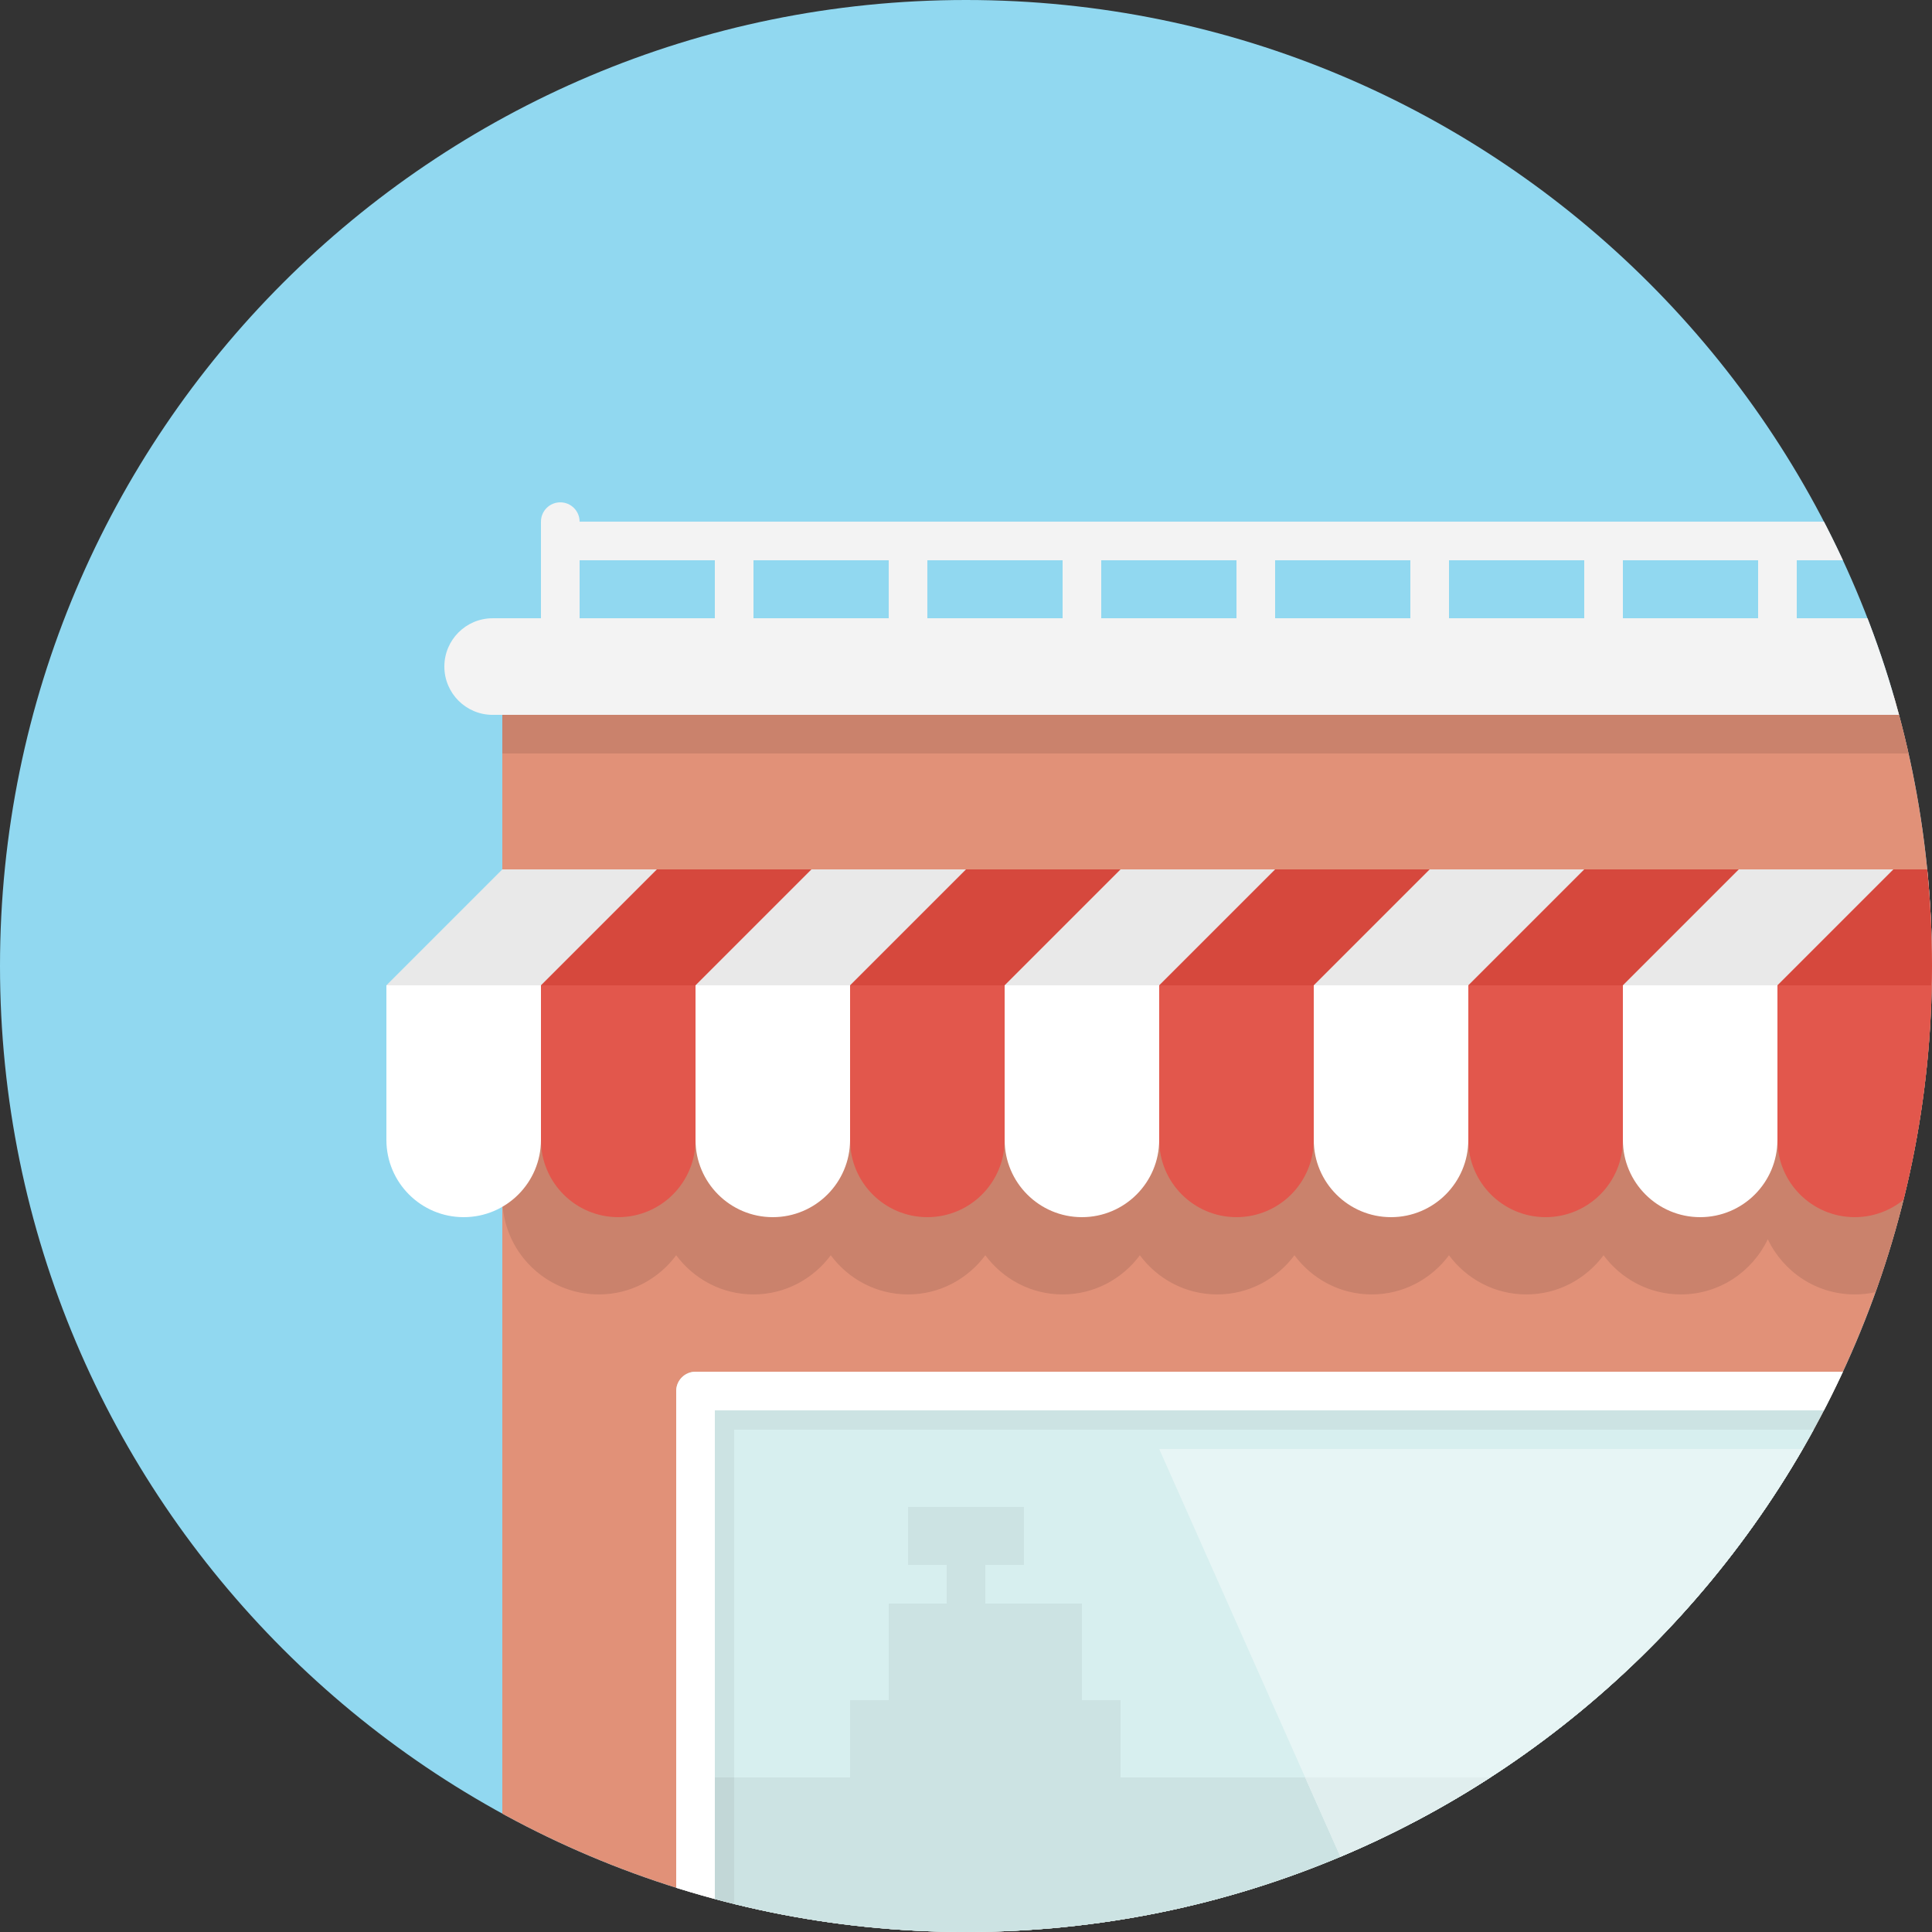 <svg xmlns="http://www.w3.org/2000/svg" xmlns:xlink="http://www.w3.org/1999/xlink" width="100" height="100" viewBox="0 0 100 100"><rect x="0" y="0" width="100" height="100" fill="#333333" stroke="none"/><path fill="#91D8F0" d="M50 0c-27.614 0-50 22.386-50 50s22.386 49.999 50 49.999 50-22.385 50-49.999-22.386-50-50-50z"/><defs><path id="a" d="M50 0c-27.614 0-50 22.386-50 50s22.386 49.999 50 49.999 50-22.385 50-49.999-22.386-50-50-50z"/></defs><clipPath id="b"><use xlink:href="#a" overflow="visible"/></clipPath><g clip-path="url(#b)"><path fill="#D7EFEF" d="M102 74v28h-64v-28h64"/><path fill="#E19178" d="M26 36h78v72h-78v-72z"/><path fill="#CCE3E3" d="M36 71h66c.553 0 1 .447 1 1v30c0 .553-.447 1-1 1h-66c-.553 0-1-.447-1-1v-30c0-.553.447-1 1-1z"/><path fill="#fff" d="M101 73v28h-64v-28h64m1-2h-66c-.553 0-1 .447-1 1v30c0 .553.447 1 1 1h66c.553 0 1-.447 1-1v-30c0-.553-.447-1-1-1z"/><path fill="#D7EFEF" d="M102 74v28h-64v-28h64"/><path fill="#CCE3E3" d="M58 92v-4h-2v-5h-5v-2h2v-3h-6v3h2v2h-3v5h-2v4h-7v7.999h46v-7.999zM58 92v-4h-2v-5h-5v-2h2v-3h-6v3h2v2h-3v5h-2v4h-7v7.999h46v-7.999z"/><path fill="#E7F5F5" d="M60 75h36v27h-24l-12-27z"/><path fill="#CA826C" d="M96 51c-1.991 0-3.695 1.172-4.5 2.856-.805-1.684-2.509-2.856-4.5-2.856-1.644 0-3.089.804-4 2.027-.911-1.223-2.356-2.027-4-2.027s-3.089.804-4 2.027c-.911-1.223-2.356-2.027-4-2.027s-3.089.804-4 2.027c-.911-1.223-2.356-2.027-4-2.027s-3.089.804-4 2.027c-.911-1.223-2.356-2.027-4-2.027s-3.089.804-4 2.027c-.911-1.223-2.356-2.027-4-2.027s-3.089.804-4 2.027c-.911-1.223-2.356-2.027-4-2.027s-3.089.804-4 2.027c-.911-1.223-2.356-2.027-4-2.027-2.762 0-5 2.238-5 5v6c0 2.762 2.238 4.999 5 4.999 1.644 0 3.089-.803 4-2.026.911 1.224 2.356 2.026 4 2.026s3.089-.803 4-2.026c.911 1.224 2.356 2.026 4 2.026s3.089-.803 4-2.026c.911 1.224 2.356 2.026 4 2.026s3.089-.803 4-2.026c.911 1.224 2.356 2.026 4 2.026s3.089-.803 4-2.026c.911 1.224 2.356 2.026 4 2.026s3.089-.803 4-2.026c.911 1.224 2.356 2.026 4 2.026s3.089-.803 4-2.026c.911 1.224 2.356 2.026 4 2.026 1.991 0 3.695-1.172 4.5-2.855.805 1.684 2.509 2.855 4.5 2.855 2.762 0 5-2.237 5-4.999v-6c0-2.762-2.238-5-5-5zm-70-14v2h78v-2h-78z"/><path fill="#fff" d="M20 59c0 2.209 1.791 4 4 4s4-1.791 4-4v-8h-8v8zm16 0c0 2.209 1.791 4 4 4s4-1.791 4-4v-8h-8v8zm16 0c0 2.209 1.791 4 4 4s4-1.791 4-4v-8h-8v8zm16 0c0 2.209 1.791 4 4 4s4-1.791 4-4v-8h-8v8zm16 0c0 2.209 1.791 4 4 4s4-1.791 4-4v-8h-8v8zm16-8v8c0 2.209 1.791 4 4 4s4-1.791 4-4v-8h-8z"/><path fill="#E9E9E9" d="M26 45h78l-2 6h-82l6-6z"/><path fill="#D6483D" d="M28 51h8l6-6h-8l-6 6zm16 0h8l6-6h-8l-6 6zm16 0h8l6-6h-8l-6 6zm16 0h8l6-6h-8l-6 6zm22-6l-6 6h8l6-6h-8z"/><path fill="#E2574C" d="M28 59c0 2.209 1.791 4 4 4s4-1.791 4-4v-8h-8v8zm16 0c0 2.209 1.791 4 4 4s4-1.791 4-4v-8h-8v8zm16 0c0 2.209 1.791 4 4 4s4-1.791 4-4v-8h-8v8zm16 0c0 2.209 1.791 4 4 4s4-1.791 4-4v-8h-8v8zm16-8v8c0 2.209 1.791 4 4 4s4-1.791 4-4v-8h-8z"/><path fill="#F3F3F3" d="M106.5 32h-4.5v-3c.553 0 1-.447 1-1 0-.552-.447-.999-1-.999 0-.552-.447-1-1-1s-1 .448-1 1h-70c0-.553-.447-1-1-1s-1 .448-1 1v5h-2.5c-1.381 0-2.5 1.12-2.5 2.5s1.119 2.5 2.5 2.5h81c1.381 0 2.5-1.119 2.5-2.5s-1.119-2.501-2.5-2.501zm-6.5-3v3h-7v-3h7zm-9 0v3h-7v-3h7zm-9 0v3h-7v-3h7zm-9 0v3h-7v-3h7zm-9 0v3h-7v-3h7zm-9 0v3h-7v-3h7zm-9 0v3h-7v-3h7zm-16 0h7v3h-7v-3z"/><path fill="#E0EEEE" d="M71.11 99.999h11.89v-7.999h-15.444z"/><path fill="#C2D7D7" d="M37 92h1v9h-1z"/></g></svg>